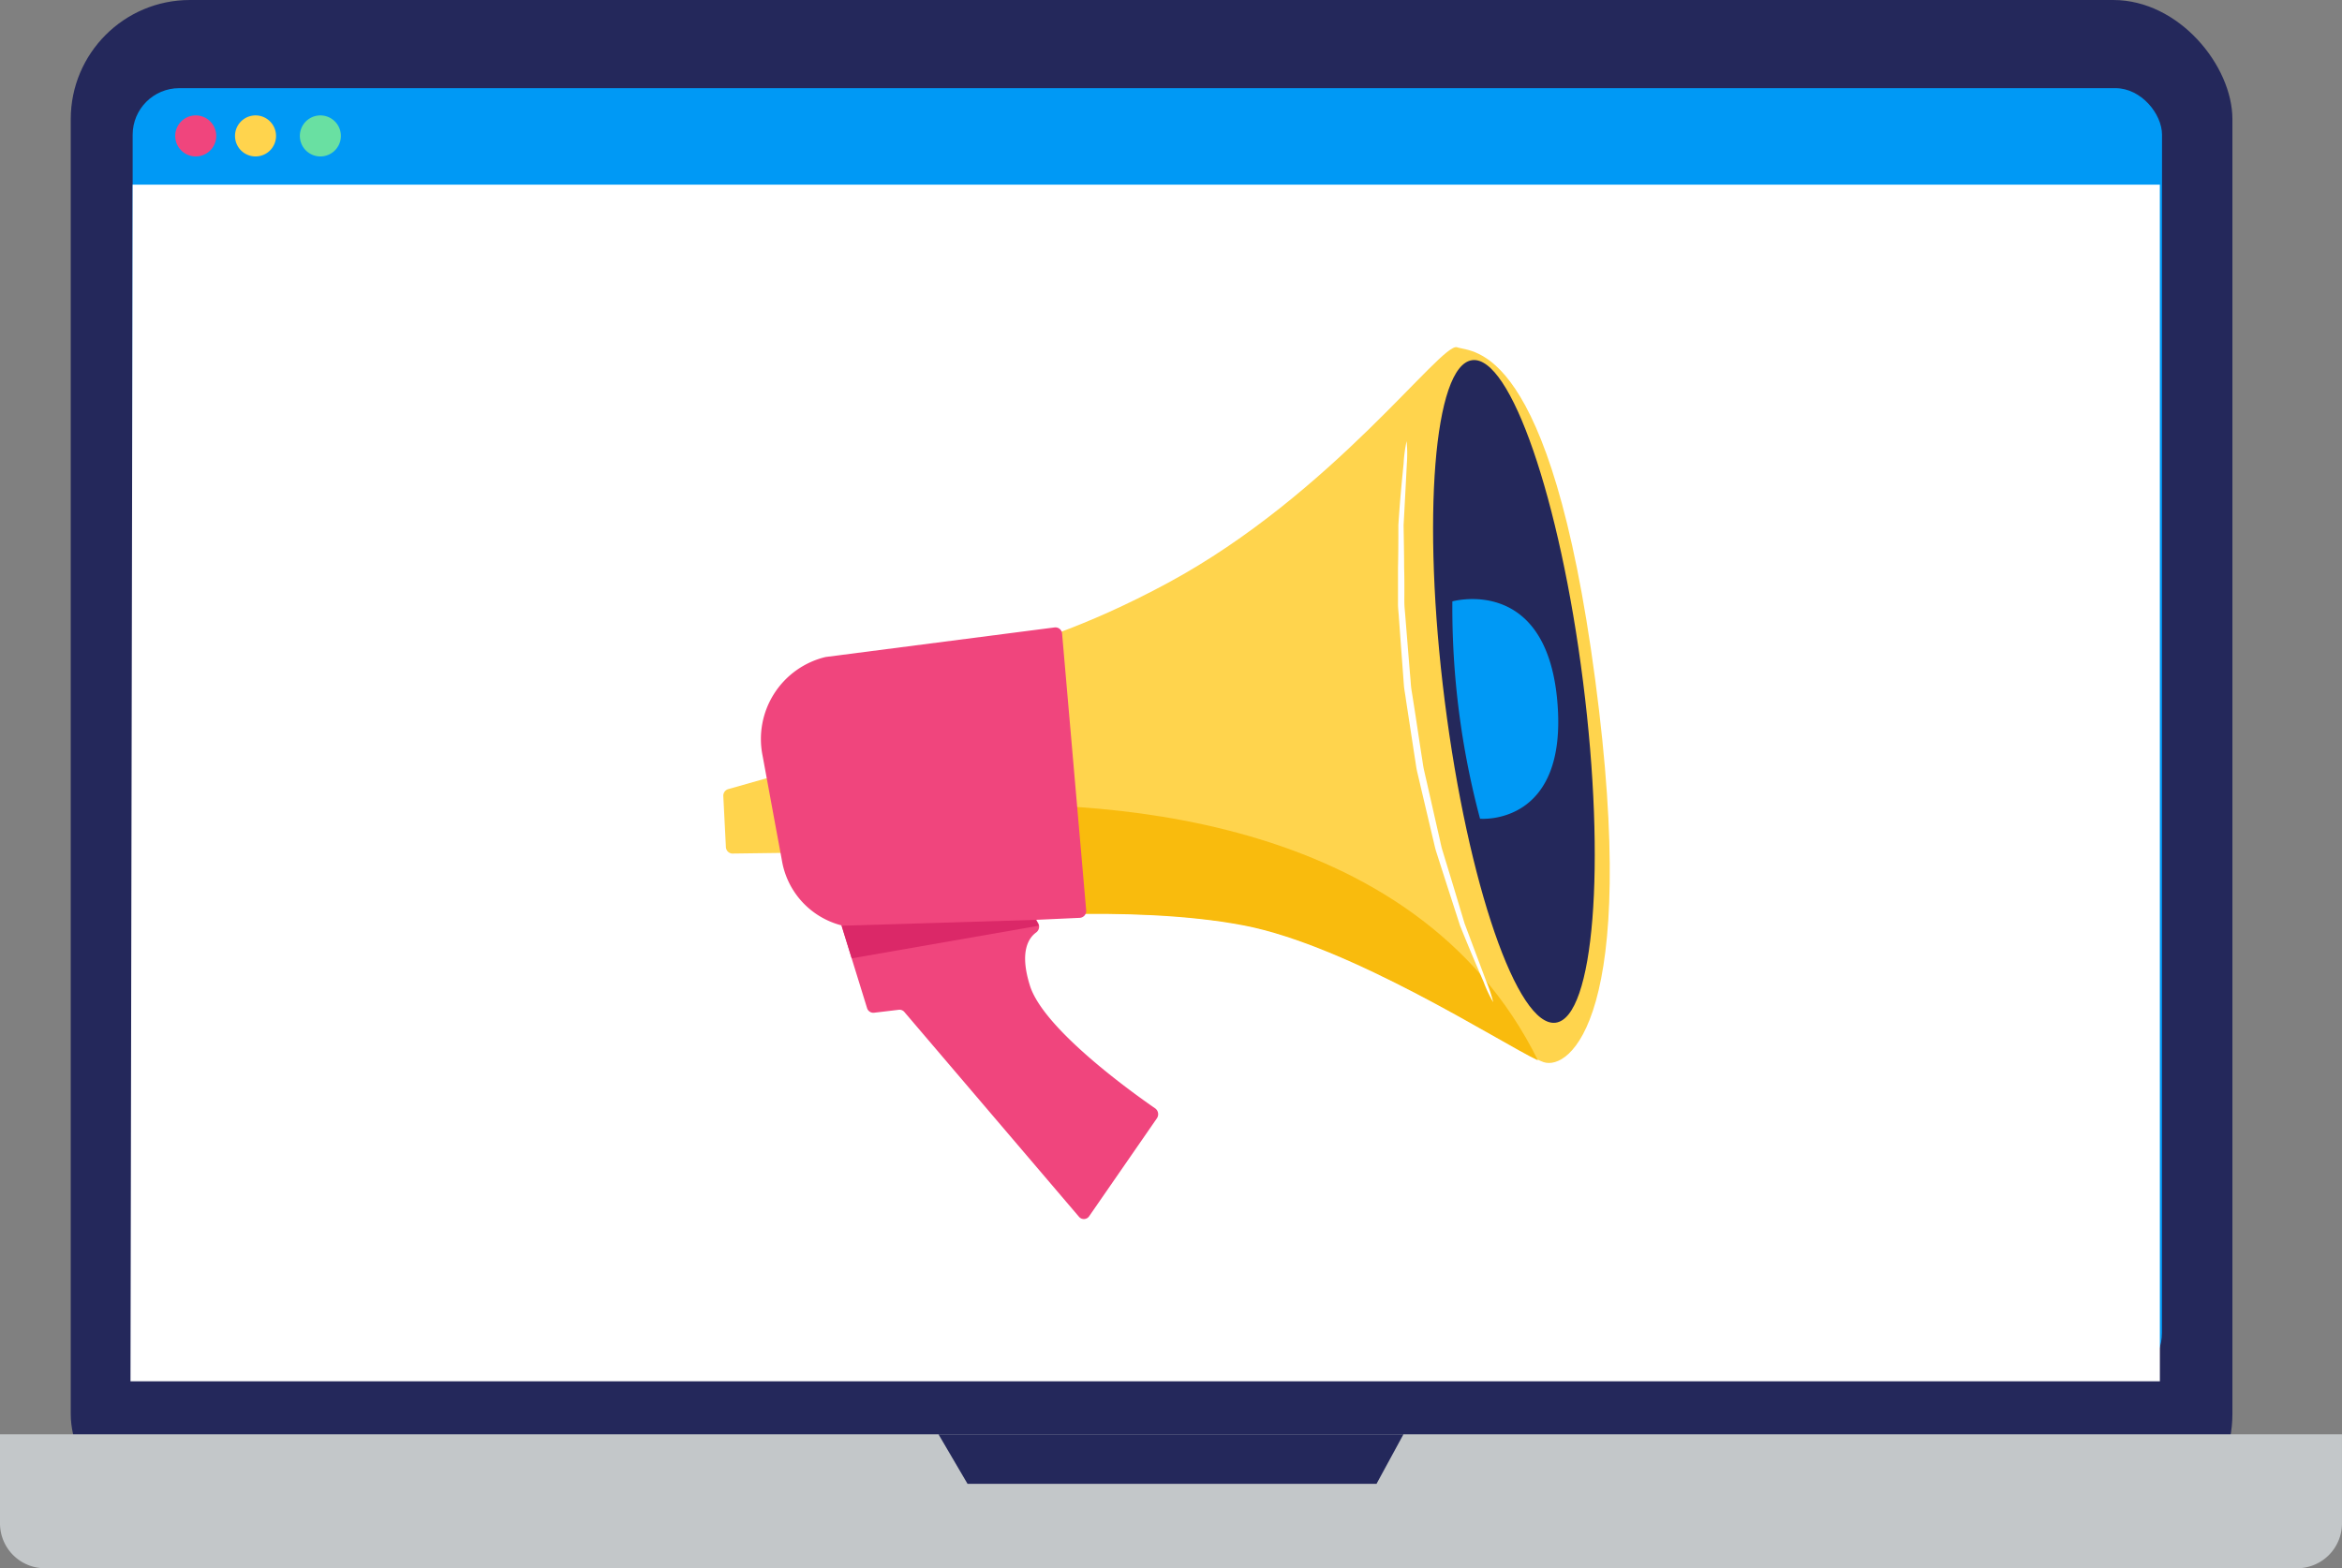 <svg xmlns="http://www.w3.org/2000/svg" width="164.282" height="110.027" viewBox="0 0 164.282 110.027">
  <rect x="0" y="0" width="164.282" height="110.027" fill="#808080" stroke="none"/>
  <g id="ifb-icon" transform="translate(-27.42 -100.47)">
    <rect id="Rectangle_2889" data-name="Rectangle 2889" width="151.632" height="107.569" rx="8.36" transform="translate(32.383 100.47)" fill="#24285b"/>
    <path id="Path_4289" data-name="Path 4289" d="M27.42,373.95H191.7V380.2a3.149,3.149,0,0,1-3.15,3.149H30.577a3.15,3.15,0,0,1-3.157-3.131v-6.255Z" transform="translate(0 -172.858)" fill="#c3c7c9"/>
    <path id="Path_4290" data-name="Path 4290" d="M206.34,373.95l2.038,3.477h28.688l1.891-3.477Z" transform="translate(-113.089 -172.858)" fill="#24285b"/>
    <rect id="Rectangle_2890" data-name="Rectangle 2890" width="142.353" height="90.585" rx="3.27" transform="translate(36.725 106.655)" fill="#0099f5"/>
    <path id="Path_4291" data-name="Path 4291" d="M194.653,219.628H52.3l.151-83.948h142.2Z" transform="translate(-15.726 -22.255)" fill="#fff"/>
    <path id="Path_4292" data-name="Path 4292" d="M87.455,123.922a1.439,1.439,0,1,1-.42-1.02,1.442,1.442,0,0,1,.42,1.02Z" transform="translate(-36.123 -13.912)" fill="#69e0a2"/>
    <path id="Path_4293" data-name="Path 4293" d="M63.7,123.922a1.439,1.439,0,1,1-.421-1.021A1.442,1.442,0,0,1,63.7,123.922Z" transform="translate(-21.111 -13.912)" fill="#f0457d"/>
    <path id="Path_4294" data-name="Path 4294" d="M75.1,123.922a1.439,1.439,0,1,1-.421-1.021,1.442,1.442,0,0,1,.421,1.021Z" transform="translate(-28.317 -13.912)" fill="#ffd44d"/>
    <path id="Path_4295" data-name="Path 4295" d="M165.976,254.023l3.606-.048-.979-5.306-2.943.835a.482.482,0,0,0-.342.5l.18,3.558a.478.478,0,0,0,.478.464Z" transform="translate(-87.16 -93.672)" fill="#ffd44d"/>
    <path id="Path_4296" data-name="Path 4296" d="M200.16,188.91s6.792.533,18.349-5.7,19.213-16.925,20.3-16.539,6.542-.419,9.691,23.32-1.821,27.444-3.624,26.83-13.084-8.117-21.038-9.629-19.044-.427-19.044-.427Z" transform="translate(-109.183 -41.838)" fill="#ffd44d"/>
    <path id="Path_4297" data-name="Path 4297" d="M207.14,254.036l2.049,7.907s11.089-1.1,19.044.423c7.524,1.435,18.029,8.231,20.663,9.474C240.173,254.18,217.354,253.422,207.14,254.036Z" transform="translate(-113.595 -96.978)" fill="#f9bb0d"/>
    <path id="Path_4298" data-name="Path 4298" d="M172.63,229.1l.927,5.033.419,2.259a5.668,5.668,0,0,0,6.31,4.735l14.6-.662a.482.482,0,0,0,.441-.534l-1.689-19.4a.471.471,0,0,0-.519-.441l-16.068,2.075A5.916,5.916,0,0,0,172.63,229.1Z" transform="translate(-91.716 -75.604)" fill="#f0457d"/>
    <path id="Path_4299" data-name="Path 4299" d="M185.071,264.686l2.8,9.055a.46.46,0,0,0,.493.331l1.729-.206a.445.445,0,0,1,.4.158l12.234,14.349a.449.449,0,0,0,.736-.04l4.739-6.851a.508.508,0,0,0-.118-.7c-1.652-1.141-7.819-5.563-8.783-8.6-.765-2.417-.074-3.374.43-3.738a.508.508,0,0,0,.14-.67l-2.91-4.827a.456.456,0,0,0-.445-.224l-11.038,1.332a.486.486,0,0,0-.408.629Z" transform="translate(-99.632 -102.554)" fill="#f0457d"/>
    <path id="Path_4300" data-name="Path 4300" d="M311.157,191.695c1.623,12.83.762,23.548-1.917,23.916s-6.167-9.739-7.786-22.562-.762-23.548,1.917-23.916S309.538,178.861,311.157,191.695Z" transform="translate(-172.691 -43.394)" fill="#24285b"/>
    <path id="Path_4301" data-name="Path 4301" d="M304.307,214.859s6.571-1.862,7.359,6.969-5.416,8.279-5.416,8.279a57.453,57.453,0,0,1-1.943-15.247Z" transform="translate(-175.01 -72.198)" fill="#0099f5"/>
    <path id="Path_4302" data-name="Path 4302" d="M294.553,184.58a9.831,9.831,0,0,0-.21,1.575c-.1,1.015-.254,2.491-.368,4.316,0,.92,0,1.921-.026,2.995v2.546c0,.3.04.592.059.894.088,1.207.18,2.476.28,3.79.026.331.048.662.074,1s.1.666.14,1q.154,1.008.313,2.046t.313,2.046c.059.335.092.673.169,1s.155.651.228.971q.453,1.921.868,3.679c.074.291.132.585.213.868l.265.828c.173.545.346,1.074.508,1.586l.92,2.84c.673,1.681,1.255,3.028,1.656,3.959a8.89,8.89,0,0,0,.673,1.424,9.9,9.9,0,0,0-.5-1.5l-1.509-4.025-.854-2.84-.482-1.578-.25-.824c-.077-.28-.132-.574-.2-.865-.269-1.17-.545-2.4-.835-3.679-.074-.316-.147-.64-.221-.964s-.107-.659-.166-.99q-.155-1-.309-2.031t-.313-2.031c-.048-.335-.118-.666-.14-1s-.055-.662-.081-.986c-.107-1.306-.21-2.576-.305-3.764-.022-.3-.059-.6-.066-.89s0-.581,0-.865c0-.57,0-1.126-.018-1.659,0-1.071-.026-2.068-.037-2.98.1-1.8.173-3.267.228-4.312A9.432,9.432,0,0,0,294.553,184.58Z" transform="translate(-168.465 -53.163)" fill="#fff"/>
    <path id="Path_4303" data-name="Path 4303" d="M187.87,276.272l.71,2.289,13.124-2.289-.195-.412Z" transform="translate(-101.415 -110.858)" fill="#db2868"/>
  </g>
</svg>
